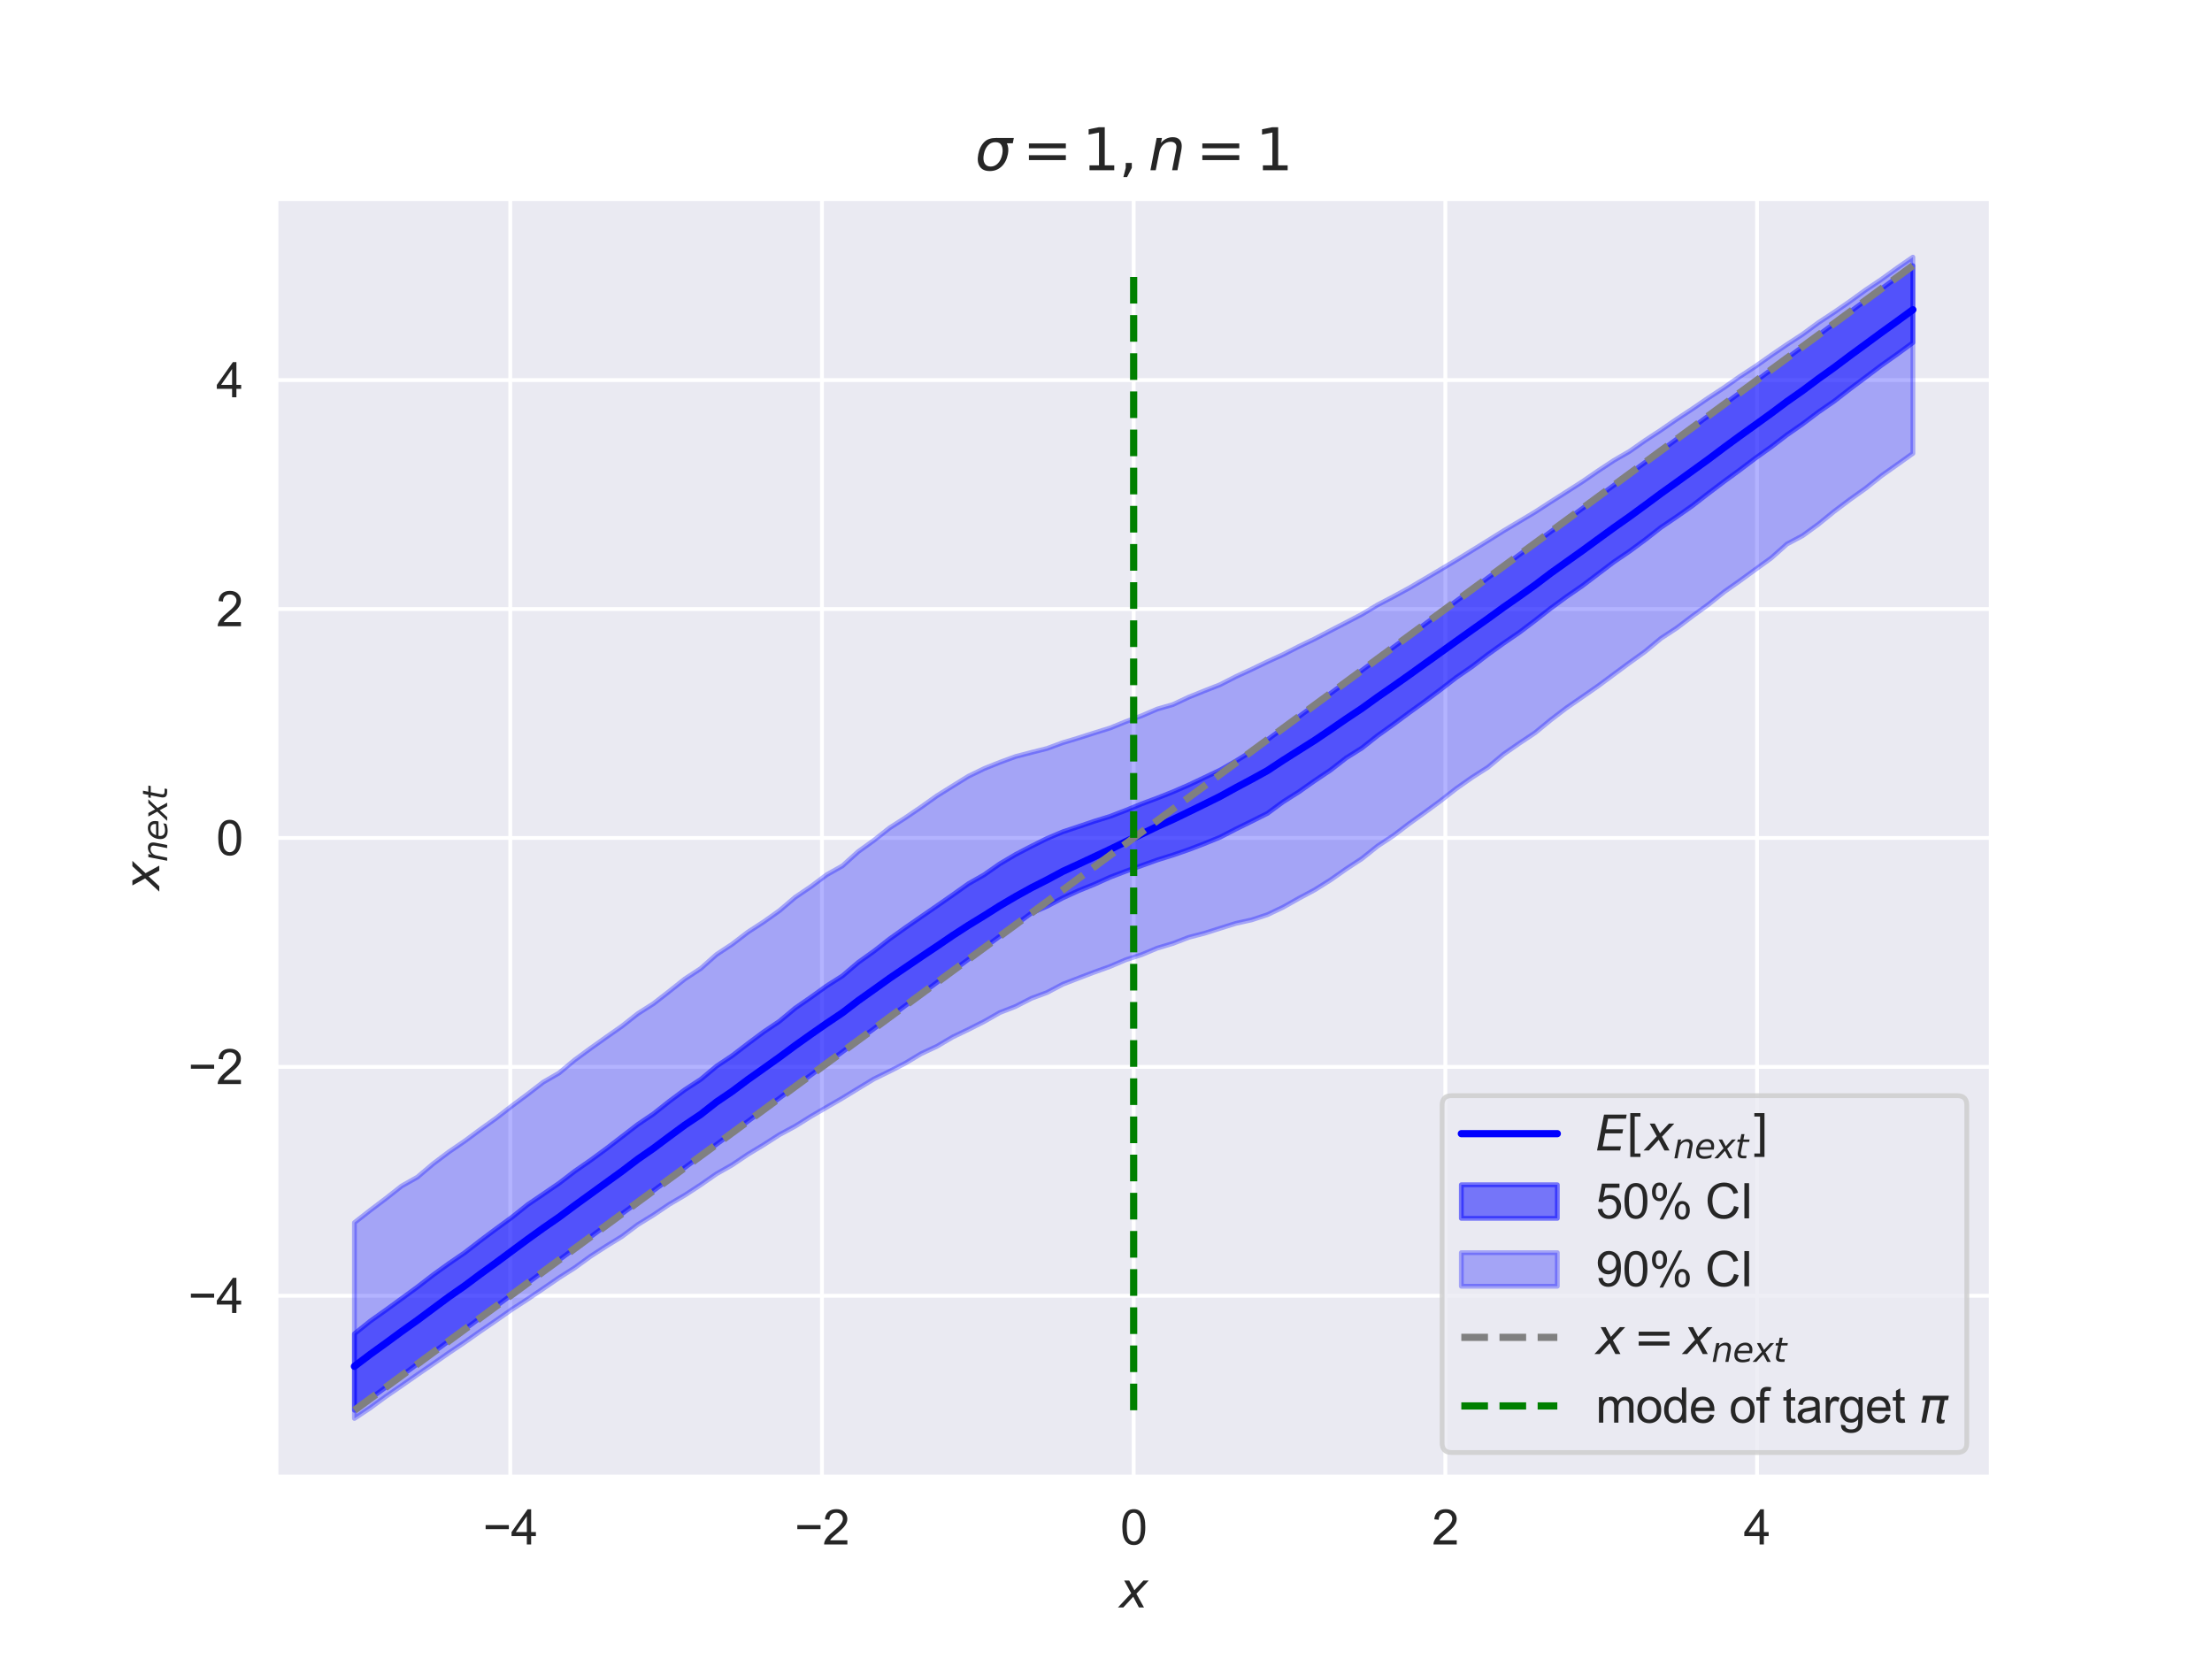 <?xml version="1.0" encoding="utf-8" standalone="no"?>
<!DOCTYPE svg PUBLIC "-//W3C//DTD SVG 1.1//EN"
  "http://www.w3.org/Graphics/SVG/1.1/DTD/svg11.dtd">
<svg xmlns:xlink="http://www.w3.org/1999/xlink" width="460.8pt" height="345.6pt" viewBox="0 0 460.8 345.6" xmlns="http://www.w3.org/2000/svg" version="1.1">
 <defs>
  <style type="text/css">*{stroke-linejoin: round; stroke-linecap: butt}</style>
 </defs>
 <g id="figure_1">
  <g id="patch_1">
   <path d="M 0 345.6 
L 460.8 345.6 
L 460.8 0 
L 0 0 
z
" style="fill: #ffffff"/>
  </g>
  <g id="axes_1">
   <g id="patch_2">
    <path d="M 57.6 307.584 
L 414.72 307.584 
L 414.72 41.472 
L 57.6 41.472 
z
" style="fill: #eaeaf2"/>
   </g>
   <g id="matplotlib.axis_1">
    <g id="xtick_1">
     <g id="line2d_1">
      <path d="M 106.298 307.584 
L 106.298 41.472 
" clip-path="url(#pfb1a1d03ec)" style="fill: none; stroke: #ffffff; stroke-width: 0.8; stroke-linecap: round"/>
     </g>
     <g id="text_1">
      <!-- −4 -->
      <g style="fill: #262626" transform="translate(100.597 321.742) scale(0.1 -0.1)">
       <defs>
        <path id="ArialMT-2212" d="M 3381 1997 
L 356 1997 
L 356 2522 
L 3381 2522 
L 3381 1997 
z
" transform="scale(0.016)"/>
        <path id="ArialMT-34" d="M 2069 0 
L 2069 1097 
L 81 1097 
L 81 1613 
L 2172 4581 
L 2631 4581 
L 2631 1613 
L 3250 1613 
L 3250 1097 
L 2631 1097 
L 2631 0 
L 2069 0 
z
M 2069 1613 
L 2069 3678 
L 634 1613 
L 2069 1613 
z
" transform="scale(0.016)"/>
       </defs>
       <use xlink:href="#ArialMT-2212"/>
       <use xlink:href="#ArialMT-34" transform="translate(58.398 0)"/>
      </g>
     </g>
    </g>
    <g id="xtick_2">
     <g id="line2d_2">
      <path d="M 171.229 307.584 
L 171.229 41.472 
" clip-path="url(#pfb1a1d03ec)" style="fill: none; stroke: #ffffff; stroke-width: 0.8; stroke-linecap: round"/>
     </g>
     <g id="text_2">
      <!-- −2 -->
      <g style="fill: #262626" transform="translate(165.528 321.742) scale(0.1 -0.1)">
       <defs>
        <path id="ArialMT-32" d="M 3222 541 
L 3222 0 
L 194 0 
Q 188 203 259 391 
Q 375 700 629 1000 
Q 884 1300 1366 1694 
Q 2113 2306 2375 2664 
Q 2638 3022 2638 3341 
Q 2638 3675 2398 3904 
Q 2159 4134 1775 4134 
Q 1369 4134 1125 3890 
Q 881 3647 878 3216 
L 300 3275 
Q 359 3922 746 4261 
Q 1134 4600 1788 4600 
Q 2447 4600 2831 4234 
Q 3216 3869 3216 3328 
Q 3216 3053 3103 2787 
Q 2991 2522 2730 2228 
Q 2469 1934 1863 1422 
Q 1356 997 1212 845 
Q 1069 694 975 541 
L 3222 541 
z
" transform="scale(0.016)"/>
       </defs>
       <use xlink:href="#ArialMT-2212"/>
       <use xlink:href="#ArialMT-32" transform="translate(58.398 0)"/>
      </g>
     </g>
    </g>
    <g id="xtick_3">
     <g id="line2d_3">
      <path d="M 236.16 307.584 
L 236.16 41.472 
" clip-path="url(#pfb1a1d03ec)" style="fill: none; stroke: #ffffff; stroke-width: 0.8; stroke-linecap: round"/>
     </g>
     <g id="text_3">
      <!-- 0 -->
      <g style="fill: #262626" transform="translate(233.38 321.742) scale(0.1 -0.1)">
       <defs>
        <path id="ArialMT-30" d="M 266 2259 
Q 266 3072 433 3567 
Q 600 4063 929 4331 
Q 1259 4600 1759 4600 
Q 2128 4600 2406 4451 
Q 2684 4303 2865 4023 
Q 3047 3744 3150 3342 
Q 3253 2941 3253 2259 
Q 3253 1453 3087 958 
Q 2922 463 2592 192 
Q 2263 -78 1759 -78 
Q 1097 -78 719 397 
Q 266 969 266 2259 
z
M 844 2259 
Q 844 1131 1108 757 
Q 1372 384 1759 384 
Q 2147 384 2411 759 
Q 2675 1134 2675 2259 
Q 2675 3391 2411 3762 
Q 2147 4134 1753 4134 
Q 1366 4134 1134 3806 
Q 844 3388 844 2259 
z
" transform="scale(0.016)"/>
       </defs>
       <use xlink:href="#ArialMT-30"/>
      </g>
     </g>
    </g>
    <g id="xtick_4">
     <g id="line2d_4">
      <path d="M 301.091 307.584 
L 301.091 41.472 
" clip-path="url(#pfb1a1d03ec)" style="fill: none; stroke: #ffffff; stroke-width: 0.8; stroke-linecap: round"/>
     </g>
     <g id="text_4">
      <!-- 2 -->
      <g style="fill: #262626" transform="translate(298.31 321.742) scale(0.1 -0.1)">
       <use xlink:href="#ArialMT-32"/>
      </g>
     </g>
    </g>
    <g id="xtick_5">
     <g id="line2d_5">
      <path d="M 366.022 307.584 
L 366.022 41.472 
" clip-path="url(#pfb1a1d03ec)" style="fill: none; stroke: #ffffff; stroke-width: 0.8; stroke-linecap: round"/>
     </g>
     <g id="text_5">
      <!-- 4 -->
      <g style="fill: #262626" transform="translate(363.241 321.742) scale(0.1 -0.1)">
       <use xlink:href="#ArialMT-34"/>
      </g>
     </g>
    </g>
    <g id="text_6">
     <!-- $x$ -->
     <g style="fill: #262626" transform="translate(233.16 334.887) scale(0.1 -0.1)">
      <defs>
       <path id="DejaVuSans-Oblique-78" d="M 3841 3500 
L 2234 1784 
L 3219 0 
L 2559 0 
L 1819 1388 
L 531 0 
L -166 0 
L 1556 1844 
L 641 3500 
L 1300 3500 
L 1972 2234 
L 3144 3500 
L 3841 3500 
z
" transform="scale(0.016)"/>
      </defs>
      <use xlink:href="#DejaVuSans-Oblique-78" transform="translate(0 0.312)"/>
     </g>
    </g>
   </g>
   <g id="matplotlib.axis_2">
    <g id="ytick_1">
     <g id="line2d_6">
      <path d="M 57.6 269.942 
L 414.72 269.942 
" clip-path="url(#pfb1a1d03ec)" style="fill: none; stroke: #ffffff; stroke-width: 0.8; stroke-linecap: round"/>
     </g>
     <g id="text_7">
      <!-- −4 -->
      <g style="fill: #262626" transform="translate(39.198 273.521) scale(0.1 -0.1)">
       <use xlink:href="#ArialMT-2212"/>
       <use xlink:href="#ArialMT-34" transform="translate(58.398 0)"/>
      </g>
     </g>
    </g>
    <g id="ytick_2">
     <g id="line2d_7">
      <path d="M 57.6 222.252 
L 414.72 222.252 
" clip-path="url(#pfb1a1d03ec)" style="fill: none; stroke: #ffffff; stroke-width: 0.8; stroke-linecap: round"/>
     </g>
     <g id="text_8">
      <!-- −2 -->
      <g style="fill: #262626" transform="translate(39.198 225.831) scale(0.1 -0.1)">
       <use xlink:href="#ArialMT-2212"/>
       <use xlink:href="#ArialMT-32" transform="translate(58.398 0)"/>
      </g>
     </g>
    </g>
    <g id="ytick_3">
     <g id="line2d_8">
      <path d="M 57.6 174.562 
L 414.72 174.562 
" clip-path="url(#pfb1a1d03ec)" style="fill: none; stroke: #ffffff; stroke-width: 0.8; stroke-linecap: round"/>
     </g>
     <g id="text_9">
      <!-- 0 -->
      <g style="fill: #262626" transform="translate(45.039 178.141) scale(0.1 -0.1)">
       <use xlink:href="#ArialMT-30"/>
      </g>
     </g>
    </g>
    <g id="ytick_4">
     <g id="line2d_9">
      <path d="M 57.6 126.873 
L 414.72 126.873 
" clip-path="url(#pfb1a1d03ec)" style="fill: none; stroke: #ffffff; stroke-width: 0.8; stroke-linecap: round"/>
     </g>
     <g id="text_10">
      <!-- 2 -->
      <g style="fill: #262626" transform="translate(45.039 130.451) scale(0.1 -0.1)">
       <use xlink:href="#ArialMT-32"/>
      </g>
     </g>
    </g>
    <g id="ytick_5">
     <g id="line2d_10">
      <path d="M 57.6 79.183 
L 414.72 79.183 
" clip-path="url(#pfb1a1d03ec)" style="fill: none; stroke: #ffffff; stroke-width: 0.8; stroke-linecap: round"/>
     </g>
     <g id="text_11">
      <!-- 4 -->
      <g style="fill: #262626" transform="translate(45.039 82.762) scale(0.1 -0.1)">
       <use xlink:href="#ArialMT-34"/>
      </g>
     </g>
    </g>
    <g id="text_12">
     <!-- $x_{next}$ -->
     <g style="fill: #262626" transform="translate(33.211 185.478) rotate(-90) scale(0.1 -0.1)">
      <defs>
       <path id="DejaVuSans-Oblique-6e" d="M 3566 2113 
L 3156 0 
L 2578 0 
L 2988 2091 
Q 3016 2238 3031 2350 
Q 3047 2463 3047 2528 
Q 3047 2791 2881 2937 
Q 2716 3084 2419 3084 
Q 1956 3084 1622 2776 
Q 1288 2469 1184 1941 
L 800 0 
L 225 0 
L 903 3500 
L 1478 3500 
L 1363 2950 
Q 1603 3253 1940 3418 
Q 2278 3584 2650 3584 
Q 3113 3584 3367 3334 
Q 3622 3084 3622 2631 
Q 3622 2519 3608 2391 
Q 3594 2263 3566 2113 
z
" transform="scale(0.016)"/>
       <path id="DejaVuSans-Oblique-65" d="M 3078 2063 
Q 3088 2113 3092 2166 
Q 3097 2219 3097 2272 
Q 3097 2653 2873 2875 
Q 2650 3097 2266 3097 
Q 1838 3097 1509 2826 
Q 1181 2556 1013 2059 
L 3078 2063 
z
M 3578 1613 
L 903 1613 
Q 884 1494 878 1425 
Q 872 1356 872 1306 
Q 872 872 1139 634 
Q 1406 397 1894 397 
Q 2269 397 2603 481 
Q 2938 566 3225 728 
L 3116 159 
Q 2806 34 2476 -28 
Q 2147 -91 1806 -91 
Q 1078 -91 686 257 
Q 294 606 294 1247 
Q 294 1794 489 2264 
Q 684 2734 1063 3103 
Q 1306 3334 1642 3459 
Q 1978 3584 2356 3584 
Q 2950 3584 3301 3228 
Q 3653 2872 3653 2272 
Q 3653 2128 3634 1964 
Q 3616 1800 3578 1613 
z
" transform="scale(0.016)"/>
       <path id="DejaVuSans-Oblique-74" d="M 2706 3500 
L 2619 3053 
L 1472 3053 
L 1100 1153 
Q 1081 1047 1072 975 
Q 1063 903 1063 863 
Q 1063 663 1183 572 
Q 1303 481 1569 481 
L 2150 481 
L 2053 0 
L 1503 0 
Q 991 0 739 200 
Q 488 400 488 806 
Q 488 878 497 964 
Q 506 1050 525 1153 
L 897 3053 
L 409 3053 
L 500 3500 
L 978 3500 
L 1172 4494 
L 1747 4494 
L 1556 3500 
L 2706 3500 
z
" transform="scale(0.016)"/>
      </defs>
      <use xlink:href="#DejaVuSans-Oblique-78" transform="translate(0 0.312)"/>
      <use xlink:href="#DejaVuSans-Oblique-6e" transform="translate(59.18 -16.094) scale(0.7)"/>
      <use xlink:href="#DejaVuSans-Oblique-65" transform="translate(103.545 -16.094) scale(0.7)"/>
      <use xlink:href="#DejaVuSans-Oblique-78" transform="translate(146.611 -16.094) scale(0.7)"/>
      <use xlink:href="#DejaVuSans-Oblique-74" transform="translate(188.037 -16.094) scale(0.7)"/>
     </g>
    </g>
   </g>
   <g id="FillBetweenPolyCollection_1">
    <defs>
     <path id="m76758263fd" d="M 73.833 -67.746 
L 73.833 -51.813 
L 77.112 -54.221 
L 80.391 -56.63 
L 83.671 -59.039 
L 86.95 -61.447 
L 90.229 -63.856 
L 93.509 -66.264 
L 96.788 -68.673 
L 100.067 -71.081 
L 103.347 -73.49 
L 106.626 -75.899 
L 109.905 -78.307 
L 113.185 -80.716 
L 116.464 -83.124 
L 119.743 -85.533 
L 123.023 -87.942 
L 126.302 -90.35 
L 129.581 -92.759 
L 132.861 -95.167 
L 136.14 -97.576 
L 139.419 -99.984 
L 142.699 -102.393 
L 145.978 -104.802 
L 149.258 -107.21 
L 152.537 -109.619 
L 155.816 -112.027 
L 159.096 -114.436 
L 162.375 -116.845 
L 165.654 -119.253 
L 168.934 -121.662 
L 172.213 -124.07 
L 175.492 -126.479 
L 178.772 -128.887 
L 182.051 -131.296 
L 185.33 -133.705 
L 188.61 -136.113 
L 191.889 -138.522 
L 195.168 -140.93 
L 198.448 -143.339 
L 201.727 -145.747 
L 205.006 -148.156 
L 208.286 -150.565 
L 211.565 -152.973 
L 214.844 -155.373 
L 218.124 -156.812 
L 221.403 -158.548 
L 224.682 -160.048 
L 227.962 -161.376 
L 231.241 -162.854 
L 234.52 -164.103 
L 237.8 -165.27 
L 241.079 -166.452 
L 244.358 -167.475 
L 247.638 -168.608 
L 250.917 -169.863 
L 254.196 -171.207 
L 257.476 -172.905 
L 260.755 -174.518 
L 264.034 -176.164 
L 267.314 -178.578 
L 270.593 -180.654 
L 273.872 -182.963 
L 277.152 -185.159 
L 280.431 -187.71 
L 283.71 -189.772 
L 286.99 -192.365 
L 290.269 -194.708 
L 293.548 -197.136 
L 296.828 -199.509 
L 300.107 -201.954 
L 303.386 -204.485 
L 306.666 -206.742 
L 309.945 -209.255 
L 313.224 -211.611 
L 316.504 -213.855 
L 319.783 -216.335 
L 323.062 -218.902 
L 326.342 -221.303 
L 329.621 -223.56 
L 332.9 -226.05 
L 336.18 -228.531 
L 339.459 -230.76 
L 342.739 -233.179 
L 346.018 -235.745 
L 349.297 -237.961 
L 352.577 -240.264 
L 355.856 -242.809 
L 359.135 -245.288 
L 362.415 -247.683 
L 365.694 -250.168 
L 368.973 -252.496 
L 372.253 -255.013 
L 375.532 -257.293 
L 378.811 -259.765 
L 382.091 -262.029 
L 385.37 -264.569 
L 388.649 -267.018 
L 391.929 -269.495 
L 395.208 -271.813 
L 398.487 -274.217 
L 398.487 -290.262 
L 398.487 -290.262 
L 395.208 -287.854 
L 391.929 -285.445 
L 388.649 -283.037 
L 385.37 -280.628 
L 382.091 -278.219 
L 378.811 -275.811 
L 375.532 -273.402 
L 372.253 -270.994 
L 368.973 -268.585 
L 365.694 -266.177 
L 362.415 -263.768 
L 359.135 -261.359 
L 355.856 -258.951 
L 352.577 -256.542 
L 349.297 -254.134 
L 346.018 -251.725 
L 342.739 -249.316 
L 339.459 -246.908 
L 336.18 -244.499 
L 332.9 -242.091 
L 329.621 -239.682 
L 326.342 -237.274 
L 323.062 -234.865 
L 319.783 -232.456 
L 316.504 -230.048 
L 313.224 -227.639 
L 309.945 -225.231 
L 306.666 -222.822 
L 303.386 -220.413 
L 300.107 -218.005 
L 296.828 -215.596 
L 293.548 -213.188 
L 290.269 -210.779 
L 286.99 -208.371 
L 283.71 -205.962 
L 280.431 -203.553 
L 277.152 -201.145 
L 273.872 -198.736 
L 270.593 -196.328 
L 267.314 -193.919 
L 264.034 -191.511 
L 260.755 -189.102 
L 257.476 -187.08 
L 254.196 -185.188 
L 250.917 -183.632 
L 247.638 -182.077 
L 244.358 -180.654 
L 241.079 -179.352 
L 237.8 -178.132 
L 234.52 -176.794 
L 231.241 -175.533 
L 227.962 -174.521 
L 224.682 -173.411 
L 221.403 -172.324 
L 218.124 -170.938 
L 214.844 -169.303 
L 211.565 -167.596 
L 208.286 -165.657 
L 205.006 -163.363 
L 201.727 -161.495 
L 198.448 -159.165 
L 195.168 -156.881 
L 191.889 -154.62 
L 188.61 -152.349 
L 185.33 -150.007 
L 182.051 -147.443 
L 178.772 -145.104 
L 175.492 -142.308 
L 172.213 -140.215 
L 168.934 -137.859 
L 165.654 -135.587 
L 162.375 -132.851 
L 159.096 -130.646 
L 155.816 -128.203 
L 152.537 -125.689 
L 149.258 -123.49 
L 145.978 -120.752 
L 142.699 -118.616 
L 139.419 -116.178 
L 136.14 -113.578 
L 132.861 -111.36 
L 129.581 -108.831 
L 126.302 -106.305 
L 123.023 -103.899 
L 119.743 -101.627 
L 116.464 -99.109 
L 113.185 -96.866 
L 109.905 -94.635 
L 106.626 -92.01 
L 103.347 -89.618 
L 100.067 -87.167 
L 96.788 -84.631 
L 93.509 -82.387 
L 90.229 -80.022 
L 86.95 -77.487 
L 83.671 -75.091 
L 80.391 -72.705 
L 77.112 -70.376 
L 73.833 -67.746 
z
" style="stroke: #0000ff; stroke-opacity: 0.5"/>
    </defs>
    <g clip-path="url(#pfb1a1d03ec)">
     <use xlink:href="#m76758263fd" x="0" y="345.6" style="fill: #0000ff; fill-opacity: 0.5; stroke: #0000ff; stroke-opacity: 0.5"/>
    </g>
   </g>
   <g id="FillBetweenPolyCollection_2">
    <defs>
     <path id="m0fcc1e1624" d="M 73.833 -90.903 
L 73.833 -50.112 
L 77.112 -52.295 
L 80.391 -54.694 
L 83.671 -56.945 
L 86.95 -59.234 
L 90.229 -61.483 
L 93.509 -63.773 
L 96.788 -65.971 
L 100.067 -68.282 
L 103.347 -70.527 
L 106.626 -72.822 
L 109.905 -74.952 
L 113.185 -77.174 
L 116.464 -79.423 
L 119.743 -81.509 
L 123.023 -83.89 
L 126.302 -86.006 
L 129.581 -88.025 
L 132.861 -90.489 
L 136.14 -92.506 
L 139.419 -94.716 
L 142.699 -96.646 
L 145.978 -98.788 
L 149.258 -101.071 
L 152.537 -102.931 
L 155.816 -105.142 
L 159.096 -107.124 
L 162.375 -109.227 
L 165.654 -110.99 
L 168.934 -113.037 
L 172.213 -114.942 
L 175.492 -116.838 
L 178.772 -118.841 
L 182.051 -120.829 
L 185.33 -122.432 
L 188.61 -124.124 
L 191.889 -126.095 
L 195.168 -127.625 
L 198.448 -129.561 
L 201.727 -131.135 
L 205.006 -132.795 
L 208.286 -134.661 
L 211.565 -135.937 
L 214.844 -137.619 
L 218.124 -138.838 
L 221.403 -140.568 
L 224.682 -141.835 
L 227.962 -143.083 
L 231.241 -144.26 
L 234.52 -145.662 
L 237.8 -146.715 
L 241.079 -148.084 
L 244.358 -149.064 
L 247.638 -150.331 
L 250.917 -151.18 
L 254.196 -152.223 
L 257.476 -153.25 
L 260.755 -153.972 
L 264.034 -155.056 
L 267.314 -156.617 
L 270.593 -158.468 
L 273.872 -160.22 
L 277.152 -162.279 
L 280.431 -164.581 
L 283.71 -166.731 
L 286.99 -169.357 
L 290.269 -171.522 
L 293.548 -174.018 
L 296.828 -176.368 
L 300.107 -178.786 
L 303.386 -181.346 
L 306.666 -183.649 
L 309.945 -185.744 
L 313.224 -188.482 
L 316.504 -190.761 
L 319.783 -192.949 
L 323.062 -195.643 
L 326.342 -198.146 
L 329.621 -200.411 
L 332.9 -202.689 
L 336.18 -205.12 
L 339.459 -207.542 
L 342.739 -209.899 
L 346.018 -212.622 
L 349.297 -214.774 
L 352.577 -217.267 
L 355.856 -219.645 
L 359.135 -222.276 
L 362.415 -224.586 
L 365.694 -226.979 
L 368.973 -229.347 
L 372.253 -232.262 
L 375.532 -234.012 
L 378.811 -236.4 
L 382.091 -239.068 
L 385.37 -241.532 
L 388.649 -243.869 
L 391.929 -246.485 
L 395.208 -248.808 
L 398.487 -251.149 
L 398.487 -292.032 
L 398.487 -292.032 
L 395.208 -289.772 
L 391.929 -287.399 
L 388.649 -285.199 
L 385.37 -282.825 
L 382.091 -280.554 
L 378.811 -278.396 
L 375.532 -275.978 
L 372.253 -273.837 
L 368.973 -271.6 
L 365.694 -269.287 
L 362.415 -267.145 
L 359.135 -264.844 
L 355.856 -262.7 
L 352.577 -260.446 
L 349.297 -258.288 
L 346.018 -256.022 
L 342.739 -253.871 
L 339.459 -251.574 
L 336.18 -249.676 
L 332.9 -247.509 
L 329.621 -245.252 
L 326.342 -243.155 
L 323.062 -241.07 
L 319.783 -238.94 
L 316.504 -236.984 
L 313.224 -235.025 
L 309.945 -232.968 
L 306.666 -230.943 
L 303.386 -228.924 
L 300.107 -226.965 
L 296.828 -225.033 
L 293.548 -223.106 
L 290.269 -221.321 
L 286.99 -219.603 
L 283.71 -217.638 
L 280.431 -215.927 
L 277.152 -214.231 
L 273.872 -212.512 
L 270.593 -210.94 
L 267.314 -209.256 
L 264.034 -207.754 
L 260.755 -206.177 
L 257.476 -204.666 
L 254.196 -202.987 
L 250.917 -201.702 
L 247.638 -200.377 
L 244.358 -198.836 
L 241.079 -197.894 
L 237.8 -196.483 
L 234.52 -195.271 
L 231.241 -193.941 
L 227.962 -192.923 
L 224.682 -191.874 
L 221.403 -190.887 
L 218.124 -189.683 
L 214.844 -188.855 
L 211.565 -188.003 
L 208.286 -186.804 
L 205.006 -185.486 
L 201.727 -183.891 
L 198.448 -181.864 
L 195.168 -179.812 
L 191.889 -177.475 
L 188.61 -175.245 
L 185.33 -173.143 
L 182.051 -170.545 
L 178.772 -168.185 
L 175.492 -165.224 
L 172.213 -163.37 
L 168.934 -160.913 
L 165.654 -158.687 
L 162.375 -155.902 
L 159.096 -153.567 
L 155.816 -151.437 
L 152.537 -148.923 
L 149.258 -146.756 
L 145.978 -143.841 
L 142.699 -141.694 
L 139.419 -139.089 
L 136.14 -136.534 
L 132.861 -134.44 
L 129.581 -131.849 
L 126.302 -129.552 
L 123.023 -127.218 
L 119.743 -124.808 
L 116.464 -122.075 
L 113.185 -120.18 
L 109.905 -117.654 
L 106.626 -115.212 
L 103.347 -112.666 
L 100.067 -110.312 
L 96.788 -107.881 
L 93.509 -105.638 
L 90.229 -103.167 
L 86.95 -100.384 
L 83.671 -98.536 
L 80.391 -95.949 
L 77.112 -93.472 
L 73.833 -90.903 
z
" style="stroke: #0000ff; stroke-opacity: 0.3"/>
    </defs>
    <g clip-path="url(#pfb1a1d03ec)">
     <use xlink:href="#m0fcc1e1624" x="0" y="345.6" style="fill: #0000ff; fill-opacity: 0.3; stroke: #0000ff; stroke-opacity: 0.3"/>
    </g>
   </g>
   <g id="line2d_11">
    <path d="M 73.833 284.632 
L 77.112 282.145 
L 80.391 279.78 
L 83.671 277.363 
L 86.95 275.027 
L 90.229 272.589 
L 93.509 270.152 
L 96.788 267.869 
L 100.067 265.413 
L 103.347 263.04 
L 106.626 260.607 
L 109.905 258.177 
L 113.185 255.817 
L 116.464 253.547 
L 119.743 251.106 
L 123.023 248.731 
L 126.302 246.354 
L 129.581 243.982 
L 132.861 241.486 
L 136.14 239.209 
L 139.419 236.753 
L 142.699 234.34 
L 145.978 232.148 
L 149.258 229.572 
L 152.537 227.347 
L 155.816 224.889 
L 159.096 222.567 
L 162.375 220.228 
L 165.654 217.803 
L 168.934 215.467 
L 172.213 213.186 
L 175.492 210.983 
L 178.772 208.465 
L 182.051 206.136 
L 185.33 203.784 
L 188.61 201.553 
L 191.889 199.321 
L 195.168 197.133 
L 198.448 194.894 
L 201.727 192.771 
L 205.006 190.766 
L 208.286 188.693 
L 211.565 186.768 
L 214.844 184.95 
L 218.124 183.288 
L 221.403 181.525 
L 224.682 180.017 
L 227.962 178.483 
L 231.241 176.939 
L 234.52 175.349 
L 237.8 173.761 
L 241.079 172.176 
L 244.358 170.704 
L 247.638 169.121 
L 250.917 167.517 
L 254.196 165.89 
L 257.476 164.084 
L 260.755 162.337 
L 264.034 160.53 
L 267.314 158.364 
L 270.593 156.29 
L 273.872 154.225 
L 277.152 152.007 
L 280.431 149.75 
L 283.71 147.57 
L 286.99 145.203 
L 290.269 142.936 
L 293.548 140.615 
L 296.828 138.258 
L 300.107 135.908 
L 303.386 133.554 
L 306.666 131.218 
L 309.945 128.891 
L 313.224 126.506 
L 316.504 124.219 
L 319.783 121.879 
L 323.062 119.39 
L 326.342 117.048 
L 329.621 114.72 
L 332.9 112.321 
L 336.18 109.934 
L 339.459 107.623 
L 342.739 105.222 
L 346.018 102.789 
L 349.297 100.444 
L 352.577 98.075 
L 355.856 95.707 
L 359.135 93.241 
L 362.415 90.833 
L 365.694 88.483 
L 368.973 86.114 
L 372.253 83.659 
L 375.532 81.357 
L 378.811 78.902 
L 382.091 76.558 
L 385.37 74.095 
L 388.649 71.692 
L 391.929 69.276 
L 395.208 66.913 
L 398.487 64.52 
" clip-path="url(#pfb1a1d03ec)" style="fill: none; stroke: #0000ff; stroke-width: 1.5; stroke-linecap: round"/>
   </g>
   <g id="line2d_12">
    <path d="M 73.833 293.787 
L 77.112 291.379 
L 80.391 288.97 
L 83.671 286.561 
L 86.95 284.153 
L 90.229 281.744 
L 93.509 279.336 
L 96.788 276.927 
L 100.067 274.519 
L 103.347 272.11 
L 106.626 269.701 
L 109.905 267.293 
L 113.185 264.884 
L 116.464 262.476 
L 119.743 260.067 
L 123.023 257.658 
L 126.302 255.25 
L 129.581 252.841 
L 132.861 250.433 
L 136.14 248.024 
L 139.419 245.616 
L 142.699 243.207 
L 145.978 240.798 
L 149.258 238.39 
L 152.537 235.981 
L 155.816 233.573 
L 159.096 231.164 
L 162.375 228.755 
L 165.654 226.347 
L 168.934 223.938 
L 172.213 221.53 
L 175.492 219.121 
L 178.772 216.713 
L 182.051 214.304 
L 185.33 211.895 
L 188.61 209.487 
L 191.889 207.078 
L 195.168 204.67 
L 198.448 202.261 
L 201.727 199.853 
L 205.006 197.444 
L 208.286 195.035 
L 211.565 192.627 
L 214.844 190.218 
L 218.124 187.81 
L 221.403 185.401 
L 224.682 182.992 
L 227.962 180.584 
L 231.241 178.175 
L 234.52 175.767 
L 237.8 173.358 
L 241.079 170.95 
L 244.358 168.541 
L 247.638 166.132 
L 250.917 163.724 
L 254.196 161.315 
L 257.476 158.907 
L 260.755 156.498 
L 264.034 154.089 
L 267.314 151.681 
L 270.593 149.272 
L 273.872 146.864 
L 277.152 144.455 
L 280.431 142.047 
L 283.71 139.638 
L 286.99 137.229 
L 290.269 134.821 
L 293.548 132.412 
L 296.828 130.004 
L 300.107 127.595 
L 303.386 125.187 
L 306.666 122.778 
L 309.945 120.369 
L 313.224 117.961 
L 316.504 115.552 
L 319.783 113.144 
L 323.062 110.735 
L 326.342 108.326 
L 329.621 105.918 
L 332.9 103.509 
L 336.18 101.101 
L 339.459 98.692 
L 342.739 96.284 
L 346.018 93.875 
L 349.297 91.466 
L 352.577 89.058 
L 355.856 86.649 
L 359.135 84.241 
L 362.415 81.832 
L 365.694 79.423 
L 368.973 77.015 
L 372.253 74.606 
L 375.532 72.198 
L 378.811 69.789 
L 382.091 67.381 
L 385.37 64.972 
L 388.649 62.563 
L 391.929 60.155 
L 395.208 57.746 
L 398.487 55.338 
" clip-path="url(#pfb1a1d03ec)" style="fill: none; stroke-dasharray: 5.55,2.4; stroke-dashoffset: 0; stroke: #808080; stroke-width: 1.5"/>
   </g>
   <g id="LineCollection_1">
    <path d="M 236.16 293.787 
L 236.16 55.338 
" clip-path="url(#pfb1a1d03ec)" style="fill: none; stroke-dasharray: 5.55,2.4; stroke-dashoffset: 0; stroke: #008000; stroke-width: 1.5"/>
   </g>
   <g id="patch_3">
    <path d="M 57.6 307.584 
L 57.6 41.472 
" style="fill: none; stroke: #ffffff; stroke-width: 0.8; stroke-linejoin: miter; stroke-linecap: square"/>
   </g>
   <g id="patch_4">
    <path d="M 414.72 307.584 
L 414.72 41.472 
" style="fill: none; stroke: #ffffff; stroke-width: 0.8; stroke-linejoin: miter; stroke-linecap: square"/>
   </g>
   <g id="patch_5">
    <path d="M 57.6 307.584 
L 414.72 307.584 
" style="fill: none; stroke: #ffffff; stroke-width: 0.8; stroke-linejoin: miter; stroke-linecap: square"/>
   </g>
   <g id="patch_6">
    <path d="M 57.6 41.472 
L 414.72 41.472 
" style="fill: none; stroke: #ffffff; stroke-width: 0.8; stroke-linejoin: miter; stroke-linecap: square"/>
   </g>
   <g id="text_13">
    <!-- $\sigma=1, n=1$ -->
    <g style="fill: #262626" transform="translate(203.1 35.472) scale(0.12 -0.12)">
     <defs>
      <path id="DejaVuSans-Oblique-3c3" d="M 2219 3044 
Q 1744 3044 1422 2700 
Q 1081 2341 969 1747 
Q 844 1119 1044 756 
Q 1241 397 1706 397 
Q 2166 397 2503 759 
Q 2844 1122 2966 1747 
Q 3075 2319 2881 2700 
Q 2700 3044 2219 3044 
z
M 2309 3503 
L 4219 3500 
L 4106 2925 
L 3463 2925 
Q 3706 2438 3575 1747 
Q 3406 888 2884 400 
Q 2359 -91 1609 -91 
Q 856 -91 525 400 
Q 194 888 363 1747 
Q 528 2609 1050 3097 
Q 1484 3503 2309 3503 
z
" transform="scale(0.016)"/>
      <path id="DejaVuSans-3d" d="M 678 2906 
L 4684 2906 
L 4684 2381 
L 678 2381 
L 678 2906 
z
M 678 1631 
L 4684 1631 
L 4684 1100 
L 678 1100 
L 678 1631 
z
" transform="scale(0.016)"/>
      <path id="DejaVuSans-31" d="M 794 531 
L 1825 531 
L 1825 4091 
L 703 3866 
L 703 4441 
L 1819 4666 
L 2450 4666 
L 2450 531 
L 3481 531 
L 3481 0 
L 794 0 
L 794 531 
z
" transform="scale(0.016)"/>
      <path id="DejaVuSans-2c" d="M 750 794 
L 1409 794 
L 1409 256 
L 897 -744 
L 494 -744 
L 750 256 
L 750 794 
z
" transform="scale(0.016)"/>
     </defs>
     <use xlink:href="#DejaVuSans-Oblique-3c3" transform="translate(0 0.094)"/>
     <use xlink:href="#DejaVuSans-3d" transform="translate(82.861 0.094)"/>
     <use xlink:href="#DejaVuSans-31" transform="translate(186.133 0.094)"/>
     <use xlink:href="#DejaVuSans-2c" transform="translate(249.756 0.094)"/>
     <use xlink:href="#DejaVuSans-Oblique-6e" transform="translate(301.025 0.094)"/>
     <use xlink:href="#DejaVuSans-3d" transform="translate(383.887 0.094)"/>
     <use xlink:href="#DejaVuSans-31" transform="translate(487.158 0.094)"/>
    </g>
   </g>
   <g id="legend_1">
    <g id="patch_7">
     <path d="M 302.42 302.584 
L 407.72 302.584 
Q 409.72 302.584 409.72 300.584 
L 409.72 230.248 
Q 409.72 228.248 407.72 228.248 
L 302.42 228.248 
Q 300.42 228.248 300.42 230.248 
L 300.42 300.584 
Q 300.42 302.584 302.42 302.584 
z
" style="fill: #eaeaf2; opacity: 0.8; stroke: #cccccc; stroke-linejoin: miter"/>
    </g>
    <g id="line2d_13">
     <path d="M 304.42 236.161 
L 314.42 236.161 
L 324.42 236.161 
" style="fill: none; stroke: #0000ff; stroke-width: 1.5; stroke-linecap: round"/>
    </g>
    <g id="text_14">
     <!-- $E[x_{next}]$ -->
     <g style="fill: #262626" transform="translate(332.42 239.661) scale(0.1 -0.1)">
      <defs>
       <path id="DejaVuSans-Oblique-45" d="M 1081 4666 
L 4031 4666 
L 3928 4134 
L 1606 4134 
L 1338 2753 
L 3566 2753 
L 3463 2222 
L 1234 2222 
L 909 531 
L 3284 531 
L 3181 0 
L 172 0 
L 1081 4666 
z
" transform="scale(0.016)"/>
       <path id="DejaVuSans-5b" d="M 550 4863 
L 1875 4863 
L 1875 4416 
L 1125 4416 
L 1125 -397 
L 1875 -397 
L 1875 -844 
L 550 -844 
L 550 4863 
z
" transform="scale(0.016)"/>
       <path id="DejaVuSans-5d" d="M 1947 4863 
L 1947 -844 
L 622 -844 
L 622 -397 
L 1369 -397 
L 1369 4416 
L 622 4416 
L 622 4863 
L 1947 4863 
z
" transform="scale(0.016)"/>
      </defs>
      <use xlink:href="#DejaVuSans-Oblique-45" transform="translate(0 0.016)"/>
      <use xlink:href="#DejaVuSans-5b" transform="translate(63.184 0.016)"/>
      <use xlink:href="#DejaVuSans-Oblique-78" transform="translate(102.197 0.016)"/>
      <use xlink:href="#DejaVuSans-Oblique-6e" transform="translate(161.377 -16.391) scale(0.7)"/>
      <use xlink:href="#DejaVuSans-Oblique-65" transform="translate(205.742 -16.391) scale(0.7)"/>
      <use xlink:href="#DejaVuSans-Oblique-78" transform="translate(248.809 -16.391) scale(0.7)"/>
      <use xlink:href="#DejaVuSans-Oblique-74" transform="translate(290.234 -16.391) scale(0.7)"/>
      <use xlink:href="#DejaVuSans-5d" transform="translate(320.415 0.016)"/>
     </g>
    </g>
    <g id="patch_8">
     <path d="M 304.42 253.806 
L 324.42 253.806 
L 324.42 246.806 
L 304.42 246.806 
z
" style="fill: #0000ff; fill-opacity: 0.5; stroke: #0000ff; stroke-opacity: 0.5; stroke-linejoin: miter"/>
    </g>
    <g id="text_15">
     <!-- 50% CI -->
     <g style="fill: #262626" transform="translate(332.42 253.806) scale(0.1 -0.1)">
      <defs>
       <path id="ArialMT-35" d="M 266 1200 
L 856 1250 
Q 922 819 1161 601 
Q 1400 384 1738 384 
Q 2144 384 2425 690 
Q 2706 997 2706 1503 
Q 2706 1984 2436 2262 
Q 2166 2541 1728 2541 
Q 1456 2541 1237 2417 
Q 1019 2294 894 2097 
L 366 2166 
L 809 4519 
L 3088 4519 
L 3088 3981 
L 1259 3981 
L 1013 2750 
Q 1425 3038 1878 3038 
Q 2478 3038 2890 2622 
Q 3303 2206 3303 1553 
Q 3303 931 2941 478 
Q 2500 -78 1738 -78 
Q 1113 -78 717 272 
Q 322 622 266 1200 
z
" transform="scale(0.016)"/>
       <path id="ArialMT-25" d="M 372 3481 
Q 372 3972 619 4315 
Q 866 4659 1334 4659 
Q 1766 4659 2048 4351 
Q 2331 4044 2331 3447 
Q 2331 2866 2045 2552 
Q 1759 2238 1341 2238 
Q 925 2238 648 2547 
Q 372 2856 372 3481 
z
M 1350 4272 
Q 1141 4272 1002 4090 
Q 863 3909 863 3425 
Q 863 2984 1003 2804 
Q 1144 2625 1350 2625 
Q 1563 2625 1702 2806 
Q 1841 2988 1841 3469 
Q 1841 3913 1700 4092 
Q 1559 4272 1350 4272 
z
M 1353 -169 
L 3859 4659 
L 4316 4659 
L 1819 -169 
L 1353 -169 
z
M 3334 1075 
Q 3334 1569 3581 1911 
Q 3828 2253 4300 2253 
Q 4731 2253 5014 1945 
Q 5297 1638 5297 1041 
Q 5297 459 5011 145 
Q 4725 -169 4303 -169 
Q 3888 -169 3611 142 
Q 3334 453 3334 1075 
z
M 4316 1866 
Q 4103 1866 3964 1684 
Q 3825 1503 3825 1019 
Q 3825 581 3965 400 
Q 4106 219 4313 219 
Q 4528 219 4667 400 
Q 4806 581 4806 1063 
Q 4806 1506 4665 1686 
Q 4525 1866 4316 1866 
z
" transform="scale(0.016)"/>
       <path id="ArialMT-20" transform="scale(0.016)"/>
       <path id="ArialMT-43" d="M 3763 1606 
L 4369 1453 
Q 4178 706 3683 314 
Q 3188 -78 2472 -78 
Q 1731 -78 1267 223 
Q 803 525 561 1097 
Q 319 1669 319 2325 
Q 319 3041 592 3573 
Q 866 4106 1370 4382 
Q 1875 4659 2481 4659 
Q 3169 4659 3637 4309 
Q 4106 3959 4291 3325 
L 3694 3184 
Q 3534 3684 3231 3912 
Q 2928 4141 2469 4141 
Q 1941 4141 1586 3887 
Q 1231 3634 1087 3207 
Q 944 2781 944 2328 
Q 944 1744 1114 1308 
Q 1284 872 1643 656 
Q 2003 441 2422 441 
Q 2931 441 3284 734 
Q 3638 1028 3763 1606 
z
" transform="scale(0.016)"/>
       <path id="ArialMT-49" d="M 597 0 
L 597 4581 
L 1203 4581 
L 1203 0 
L 597 0 
z
" transform="scale(0.016)"/>
      </defs>
      <use xlink:href="#ArialMT-35"/>
      <use xlink:href="#ArialMT-30" transform="translate(55.615 0)"/>
      <use xlink:href="#ArialMT-25" transform="translate(111.23 0)"/>
      <use xlink:href="#ArialMT-20" transform="translate(200.146 0)"/>
      <use xlink:href="#ArialMT-43" transform="translate(227.93 0)"/>
      <use xlink:href="#ArialMT-49" transform="translate(300.146 0)"/>
     </g>
    </g>
    <g id="patch_9">
     <path d="M 304.42 267.951 
L 324.42 267.951 
L 324.42 260.951 
L 304.42 260.951 
z
" style="fill: #0000ff; fill-opacity: 0.3; stroke: #0000ff; stroke-opacity: 0.3; stroke-linejoin: miter"/>
    </g>
    <g id="text_16">
     <!-- 90% CI -->
     <g style="fill: #262626" transform="translate(332.42 267.951) scale(0.1 -0.1)">
      <defs>
       <path id="ArialMT-39" d="M 350 1059 
L 891 1109 
Q 959 728 1153 556 
Q 1347 384 1650 384 
Q 1909 384 2104 503 
Q 2300 622 2425 820 
Q 2550 1019 2634 1356 
Q 2719 1694 2719 2044 
Q 2719 2081 2716 2156 
Q 2547 1888 2255 1720 
Q 1963 1553 1622 1553 
Q 1053 1553 659 1965 
Q 266 2378 266 3053 
Q 266 3750 677 4175 
Q 1088 4600 1706 4600 
Q 2153 4600 2523 4359 
Q 2894 4119 3086 3673 
Q 3278 3228 3278 2384 
Q 3278 1506 3087 986 
Q 2897 466 2520 194 
Q 2144 -78 1638 -78 
Q 1100 -78 759 220 
Q 419 519 350 1059 
z
M 2653 3081 
Q 2653 3566 2395 3850 
Q 2138 4134 1775 4134 
Q 1400 4134 1122 3828 
Q 844 3522 844 3034 
Q 844 2597 1108 2323 
Q 1372 2050 1759 2050 
Q 2150 2050 2401 2323 
Q 2653 2597 2653 3081 
z
" transform="scale(0.016)"/>
      </defs>
      <use xlink:href="#ArialMT-39"/>
      <use xlink:href="#ArialMT-30" transform="translate(55.615 0)"/>
      <use xlink:href="#ArialMT-25" transform="translate(111.23 0)"/>
      <use xlink:href="#ArialMT-20" transform="translate(200.146 0)"/>
      <use xlink:href="#ArialMT-43" transform="translate(227.93 0)"/>
      <use xlink:href="#ArialMT-49" transform="translate(300.146 0)"/>
     </g>
    </g>
    <g id="line2d_14">
     <path d="M 304.42 278.596 
L 314.42 278.596 
L 324.42 278.596 
" style="fill: none; stroke-dasharray: 5.55,2.4; stroke-dashoffset: 0; stroke: #808080; stroke-width: 1.5"/>
    </g>
    <g id="text_17">
     <!-- $x=x_{next}$ -->
     <g style="fill: #262626" transform="translate(332.42 282.096) scale(0.1 -0.1)">
      <use xlink:href="#DejaVuSans-Oblique-78" transform="translate(0 0.312)"/>
      <use xlink:href="#DejaVuSans-3d" transform="translate(78.662 0.312)"/>
      <use xlink:href="#DejaVuSans-Oblique-78" transform="translate(181.934 0.312)"/>
      <use xlink:href="#DejaVuSans-Oblique-6e" transform="translate(241.113 -16.094) scale(0.7)"/>
      <use xlink:href="#DejaVuSans-Oblique-65" transform="translate(285.479 -16.094) scale(0.7)"/>
      <use xlink:href="#DejaVuSans-Oblique-78" transform="translate(328.545 -16.094) scale(0.7)"/>
      <use xlink:href="#DejaVuSans-Oblique-74" transform="translate(369.971 -16.094) scale(0.7)"/>
     </g>
    </g>
    <g id="line2d_15">
     <path d="M 304.42 292.884 
L 324.42 292.884 
" style="fill: none; stroke-dasharray: 5.55,2.4; stroke-dashoffset: 0; stroke: #008000; stroke-width: 1.5"/>
    </g>
    <g id="text_18">
     <!-- mode of target $\pi$ -->
     <g style="fill: #262626" transform="translate(332.42 296.384) scale(0.1 -0.1)">
      <defs>
       <path id="ArialMT-6d" d="M 422 0 
L 422 3319 
L 925 3319 
L 925 2853 
Q 1081 3097 1340 3245 
Q 1600 3394 1931 3394 
Q 2300 3394 2536 3241 
Q 2772 3088 2869 2813 
Q 3263 3394 3894 3394 
Q 4388 3394 4653 3120 
Q 4919 2847 4919 2278 
L 4919 0 
L 4359 0 
L 4359 2091 
Q 4359 2428 4304 2576 
Q 4250 2725 4106 2815 
Q 3963 2906 3769 2906 
Q 3419 2906 3187 2673 
Q 2956 2441 2956 1928 
L 2956 0 
L 2394 0 
L 2394 2156 
Q 2394 2531 2256 2718 
Q 2119 2906 1806 2906 
Q 1569 2906 1367 2781 
Q 1166 2656 1075 2415 
Q 984 2175 984 1722 
L 984 0 
L 422 0 
z
" transform="scale(0.016)"/>
       <path id="ArialMT-6f" d="M 213 1659 
Q 213 2581 725 3025 
Q 1153 3394 1769 3394 
Q 2453 3394 2887 2945 
Q 3322 2497 3322 1706 
Q 3322 1066 3130 698 
Q 2938 331 2570 128 
Q 2203 -75 1769 -75 
Q 1072 -75 642 372 
Q 213 819 213 1659 
z
M 791 1659 
Q 791 1022 1069 705 
Q 1347 388 1769 388 
Q 2188 388 2466 706 
Q 2744 1025 2744 1678 
Q 2744 2294 2464 2611 
Q 2184 2928 1769 2928 
Q 1347 2928 1069 2612 
Q 791 2297 791 1659 
z
" transform="scale(0.016)"/>
       <path id="ArialMT-64" d="M 2575 0 
L 2575 419 
Q 2259 -75 1647 -75 
Q 1250 -75 917 144 
Q 584 363 401 755 
Q 219 1147 219 1656 
Q 219 2153 384 2558 
Q 550 2963 881 3178 
Q 1213 3394 1622 3394 
Q 1922 3394 2156 3267 
Q 2391 3141 2538 2938 
L 2538 4581 
L 3097 4581 
L 3097 0 
L 2575 0 
z
M 797 1656 
Q 797 1019 1065 703 
Q 1334 388 1700 388 
Q 2069 388 2326 689 
Q 2584 991 2584 1609 
Q 2584 2291 2321 2609 
Q 2059 2928 1675 2928 
Q 1300 2928 1048 2622 
Q 797 2316 797 1656 
z
" transform="scale(0.016)"/>
       <path id="ArialMT-65" d="M 2694 1069 
L 3275 997 
Q 3138 488 2766 206 
Q 2394 -75 1816 -75 
Q 1088 -75 661 373 
Q 234 822 234 1631 
Q 234 2469 665 2931 
Q 1097 3394 1784 3394 
Q 2450 3394 2872 2941 
Q 3294 2488 3294 1666 
Q 3294 1616 3291 1516 
L 816 1516 
Q 847 969 1125 678 
Q 1403 388 1819 388 
Q 2128 388 2347 550 
Q 2566 713 2694 1069 
z
M 847 1978 
L 2700 1978 
Q 2663 2397 2488 2606 
Q 2219 2931 1791 2931 
Q 1403 2931 1139 2672 
Q 875 2413 847 1978 
z
" transform="scale(0.016)"/>
       <path id="ArialMT-66" d="M 556 0 
L 556 2881 
L 59 2881 
L 59 3319 
L 556 3319 
L 556 3672 
Q 556 4006 616 4169 
Q 697 4388 901 4523 
Q 1106 4659 1475 4659 
Q 1713 4659 2000 4603 
L 1916 4113 
Q 1741 4144 1584 4144 
Q 1328 4144 1222 4034 
Q 1116 3925 1116 3625 
L 1116 3319 
L 1763 3319 
L 1763 2881 
L 1116 2881 
L 1116 0 
L 556 0 
z
" transform="scale(0.016)"/>
       <path id="ArialMT-74" d="M 1650 503 
L 1731 6 
Q 1494 -44 1306 -44 
Q 1000 -44 831 53 
Q 663 150 594 308 
Q 525 466 525 972 
L 525 2881 
L 113 2881 
L 113 3319 
L 525 3319 
L 525 4141 
L 1084 4478 
L 1084 3319 
L 1650 3319 
L 1650 2881 
L 1084 2881 
L 1084 941 
Q 1084 700 1114 631 
Q 1144 563 1211 522 
Q 1278 481 1403 481 
Q 1497 481 1650 503 
z
" transform="scale(0.016)"/>
       <path id="ArialMT-61" d="M 2588 409 
Q 2275 144 1986 34 
Q 1697 -75 1366 -75 
Q 819 -75 525 192 
Q 231 459 231 875 
Q 231 1119 342 1320 
Q 453 1522 633 1644 
Q 813 1766 1038 1828 
Q 1203 1872 1538 1913 
Q 2219 1994 2541 2106 
Q 2544 2222 2544 2253 
Q 2544 2597 2384 2738 
Q 2169 2928 1744 2928 
Q 1347 2928 1158 2789 
Q 969 2650 878 2297 
L 328 2372 
Q 403 2725 575 2942 
Q 747 3159 1072 3276 
Q 1397 3394 1825 3394 
Q 2250 3394 2515 3294 
Q 2781 3194 2906 3042 
Q 3031 2891 3081 2659 
Q 3109 2516 3109 2141 
L 3109 1391 
Q 3109 606 3145 398 
Q 3181 191 3288 0 
L 2700 0 
Q 2613 175 2588 409 
z
M 2541 1666 
Q 2234 1541 1622 1453 
Q 1275 1403 1131 1340 
Q 988 1278 909 1158 
Q 831 1038 831 891 
Q 831 666 1001 516 
Q 1172 366 1500 366 
Q 1825 366 2078 508 
Q 2331 650 2450 897 
Q 2541 1088 2541 1459 
L 2541 1666 
z
" transform="scale(0.016)"/>
       <path id="ArialMT-72" d="M 416 0 
L 416 3319 
L 922 3319 
L 922 2816 
Q 1116 3169 1280 3281 
Q 1444 3394 1641 3394 
Q 1925 3394 2219 3213 
L 2025 2691 
Q 1819 2813 1613 2813 
Q 1428 2813 1281 2702 
Q 1134 2591 1072 2394 
Q 978 2094 978 1738 
L 978 0 
L 416 0 
z
" transform="scale(0.016)"/>
       <path id="ArialMT-67" d="M 319 -275 
L 866 -356 
Q 900 -609 1056 -725 
Q 1266 -881 1628 -881 
Q 2019 -881 2231 -725 
Q 2444 -569 2519 -288 
Q 2563 -116 2559 434 
Q 2191 0 1641 0 
Q 956 0 581 494 
Q 206 988 206 1678 
Q 206 2153 378 2554 
Q 550 2956 876 3175 
Q 1203 3394 1644 3394 
Q 2231 3394 2613 2919 
L 2613 3319 
L 3131 3319 
L 3131 450 
Q 3131 -325 2973 -648 
Q 2816 -972 2473 -1159 
Q 2131 -1347 1631 -1347 
Q 1038 -1347 672 -1080 
Q 306 -813 319 -275 
z
M 784 1719 
Q 784 1066 1043 766 
Q 1303 466 1694 466 
Q 2081 466 2343 764 
Q 2606 1063 2606 1700 
Q 2606 2309 2336 2618 
Q 2066 2928 1684 2928 
Q 1309 2928 1046 2623 
Q 784 2319 784 1719 
z
" transform="scale(0.016)"/>
       <path id="DejaVuSans-Oblique-3c0" d="M 584 3500 
L 3938 3500 
L 3825 2925 
L 3384 2925 
L 2966 775 
Q 2922 550 2981 450 
Q 3038 353 3209 353 
Q 3256 353 3325 363 
Q 3397 369 3419 372 
L 3338 -44 
Q 3222 -84 3103 -103 
Q 2981 -122 2866 -122 
Q 2491 -122 2388 81 
Q 2284 288 2391 838 
L 2797 2925 
L 1506 2925 
L 938 0 
L 350 0 
L 919 2925 
L 472 2925 
L 584 3500 
z
" transform="scale(0.016)"/>
      </defs>
      <use xlink:href="#ArialMT-6d" transform="translate(0 0.203)"/>
      <use xlink:href="#ArialMT-6f" transform="translate(83.301 0.203)"/>
      <use xlink:href="#ArialMT-64" transform="translate(138.916 0.203)"/>
      <use xlink:href="#ArialMT-65" transform="translate(194.531 0.203)"/>
      <use xlink:href="#ArialMT-20" transform="translate(250.146 0.203)"/>
      <use xlink:href="#ArialMT-6f" transform="translate(277.93 0.203)"/>
      <use xlink:href="#ArialMT-66" transform="translate(333.545 0.203)"/>
      <use xlink:href="#ArialMT-20" transform="translate(361.328 0.203)"/>
      <use xlink:href="#ArialMT-74" transform="translate(389.111 0.203)"/>
      <use xlink:href="#ArialMT-61" transform="translate(416.895 0.203)"/>
      <use xlink:href="#ArialMT-72" transform="translate(472.51 0.203)"/>
      <use xlink:href="#ArialMT-67" transform="translate(505.811 0.203)"/>
      <use xlink:href="#ArialMT-65" transform="translate(561.426 0.203)"/>
      <use xlink:href="#ArialMT-74" transform="translate(617.041 0.203)"/>
      <use xlink:href="#ArialMT-20" transform="translate(644.824 0.203)"/>
      <use xlink:href="#DejaVuSans-Oblique-3c0" transform="translate(672.607 0.203)"/>
     </g>
    </g>
   </g>
  </g>
 </g>
 <defs>
  <clipPath id="pfb1a1d03ec">
   <rect x="57.6" y="41.472" width="357.12" height="266.112"/>
  </clipPath>
 </defs>
</svg>
